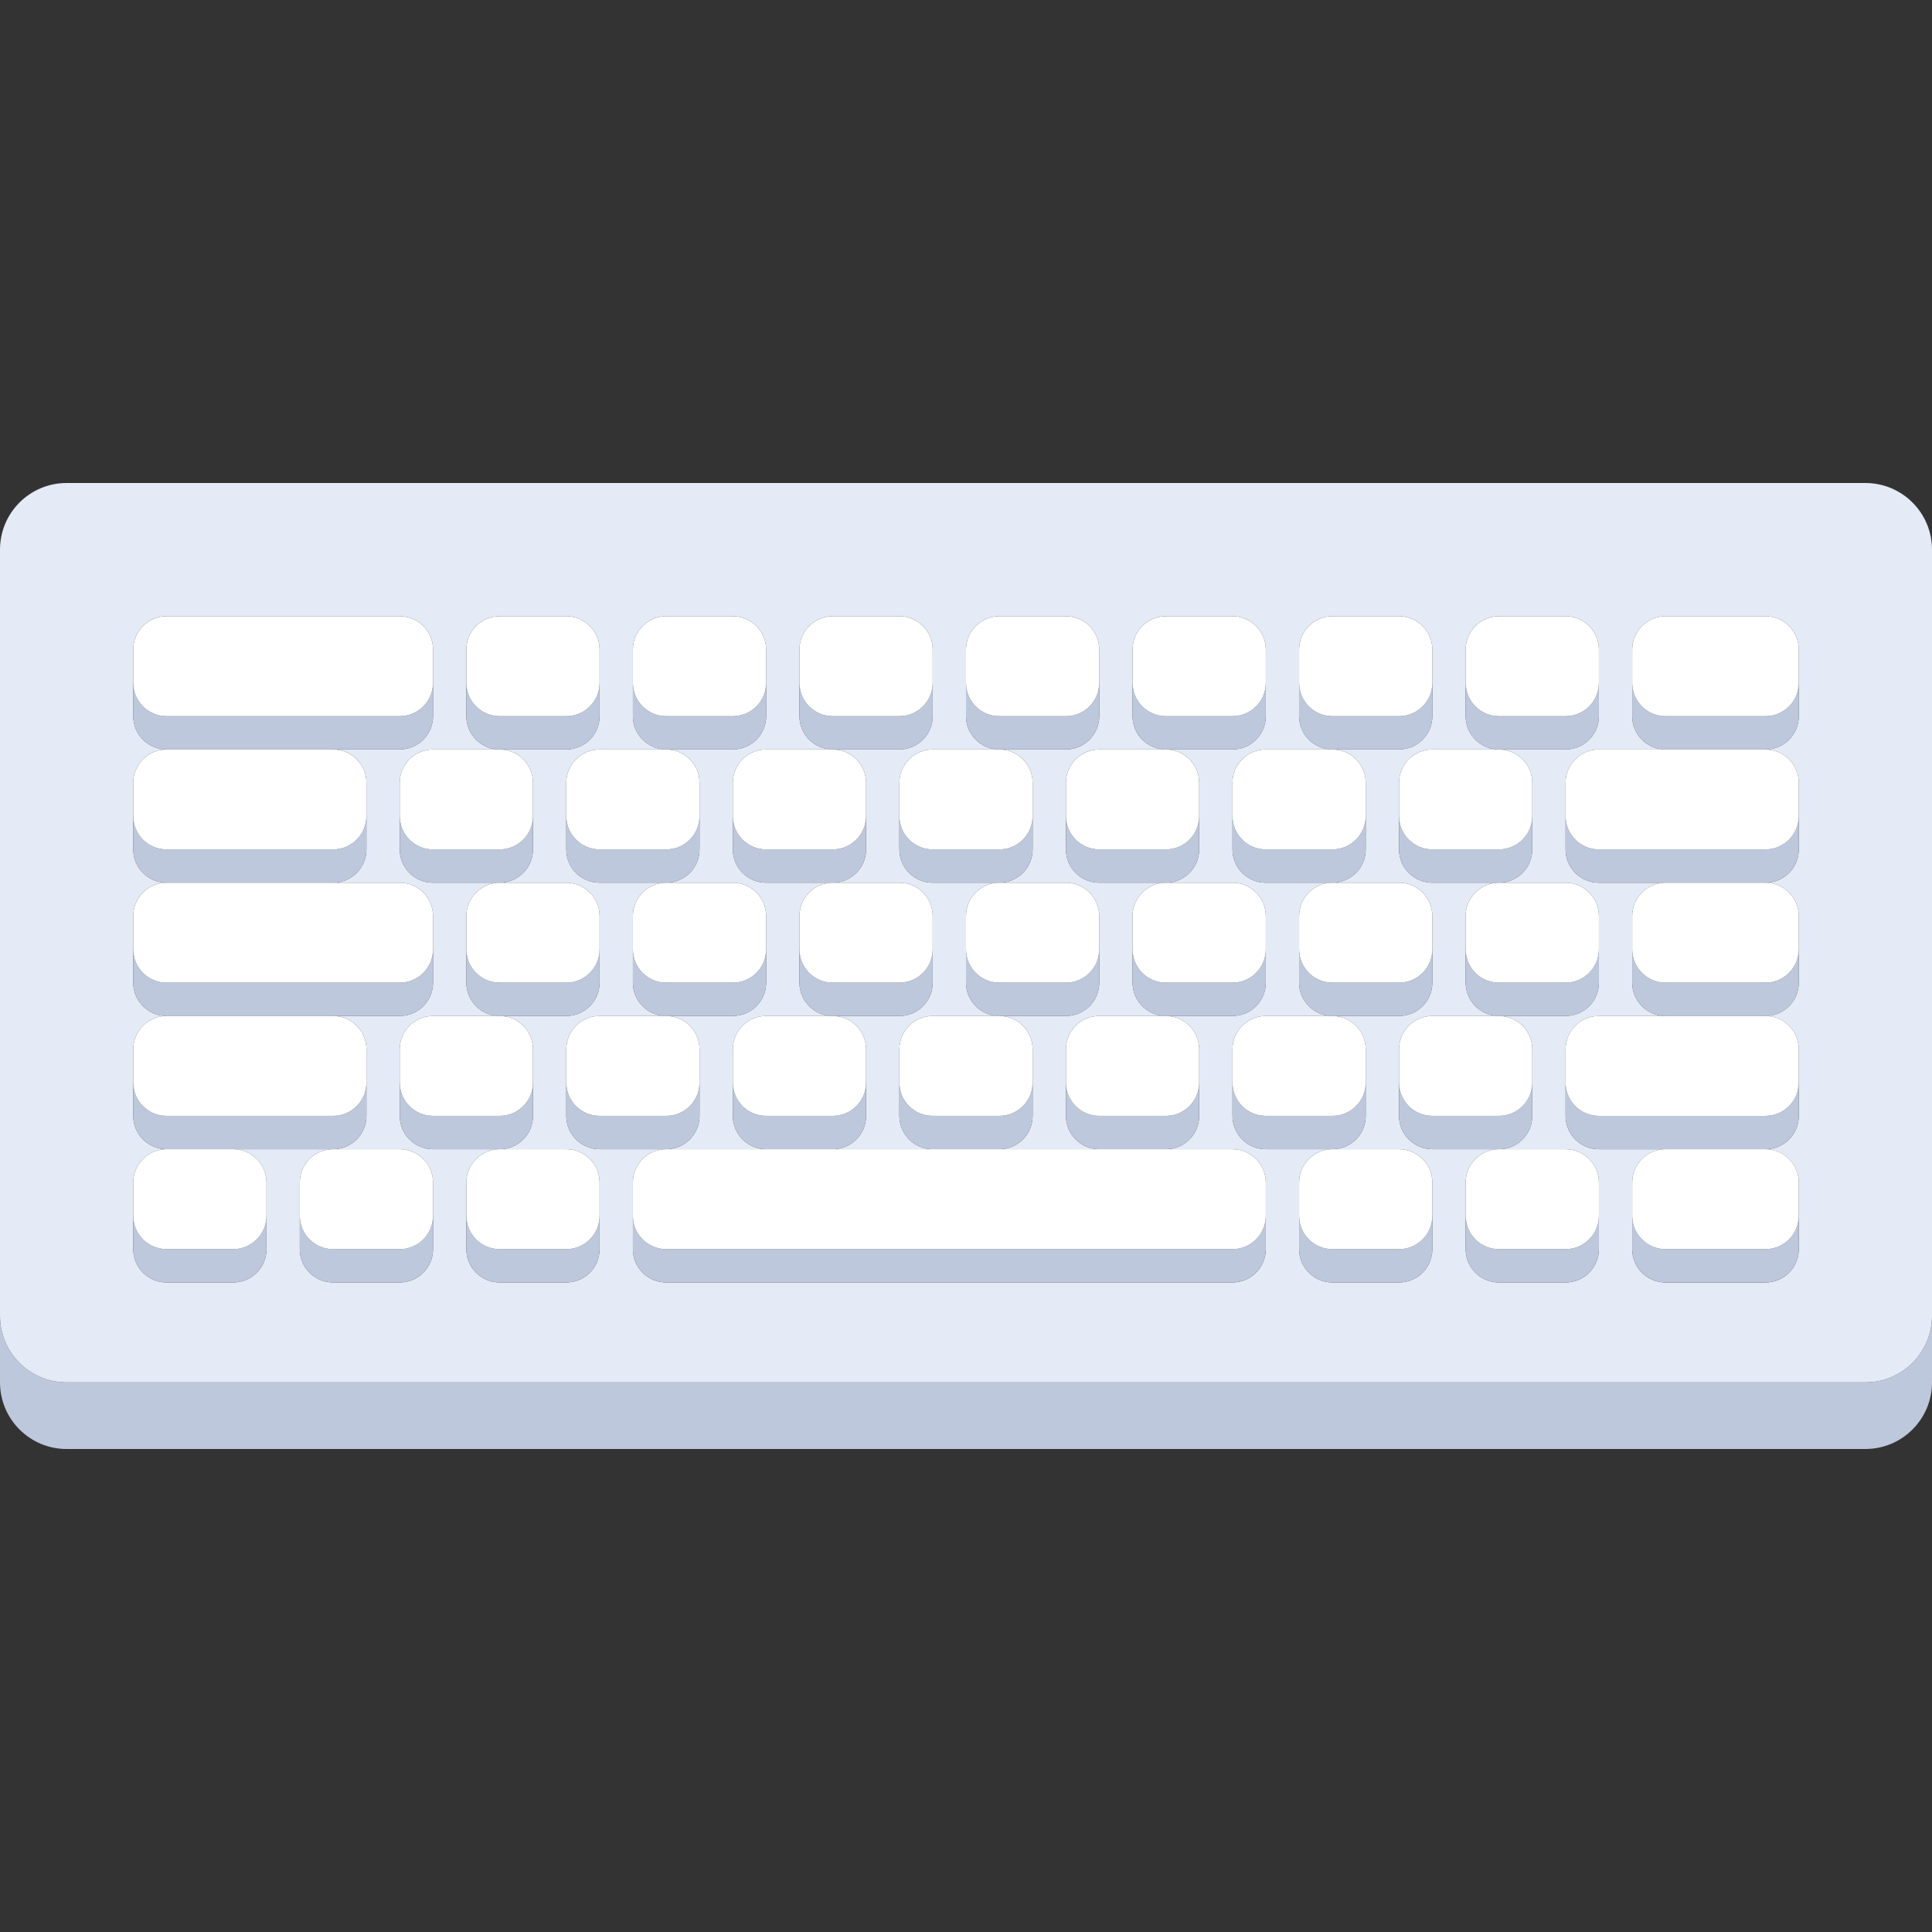 <?xml version="1.0" encoding="iso-8859-1"?>
<!-- Generator: Adobe Illustrator 19.0.0, SVG Export Plug-In . SVG Version: 6.00 Build 0)  -->
<svg version="1.1" id="Layer_1" xmlns="http://www.w3.org/2000/svg" xmlns:xlink="http://www.w3.org/1999/xlink" x="0px" y="0px"
	 viewBox="0 0 512 512" style="enable-background:new 0 0 512 512;" xml:space="preserve">
<rect x="0" y="0" width="512" height="512" fill="#333333" stroke="none"/>
<path style="fill:#BEC8DC;" d="M494.345,366.345H17.655C7.904,366.345,0,358.441,0,348.69v17.655C0,376.096,7.904,384,17.655,384
	h476.69c9.751,0,17.655-7.904,17.655-17.655V348.69C512,358.441,504.096,366.345,494.345,366.345z"/>
<path style="fill:#E4EAF6;" d="M494.345,128H17.655C7.904,128,0,135.904,0,145.655v17.655V348.69
	c0,9.751,7.904,17.655,17.655,17.655h476.69c9.751,0,17.655-7.904,17.655-17.655V163.31v-17.655
	C512,135.904,504.096,128,494.345,128z M114.759,322.207v8.828c0,4.875-3.953,8.828-8.828,8.828H88.276
	c-4.875,0-8.828-3.953-8.828-8.828v-8.828v-8.828c0-4.875,3.953-8.828,8.828-8.828H61.793c4.875,0,8.828,3.953,8.828,8.828v8.828
	v8.828c0,4.875-3.953,8.828-8.828,8.828H44.138c-4.875,0-8.828-3.953-8.828-8.828v-8.828v-8.828c0-4.875,3.953-8.828,8.828-8.828
	c-4.875,0-8.828-3.953-8.828-8.828v-8.828v-8.828c0-4.875,3.953-8.828,8.828-8.828c-4.875,0-8.828-3.953-8.828-8.828v-8.828v-8.828
	c0-4.875,3.953-8.828,8.828-8.828c-4.875,0-8.828-3.953-8.828-8.828v-8.828v-8.828c0-4.875,3.953-8.828,8.828-8.828
	c-4.875,0-8.828-3.953-8.828-8.828v-8.828v-8.828c0-4.875,3.953-8.828,8.828-8.828h61.793c4.875,0,8.828,3.953,8.828,8.828v8.828
	v8.828c0,4.875-3.953,8.828-8.828,8.828H88.276c4.875,0,8.828,3.953,8.828,8.828v8.828v8.828c0,4.875-3.953,8.828-8.828,8.828
	h17.655c4.875,0,8.828,3.953,8.828,8.828v8.828v8.828c0,4.875-3.953,8.828-8.828,8.828H88.276c4.875,0,8.828,3.953,8.828,8.828
	v8.828v8.828c0,4.875-3.953,8.828-8.828,8.828h17.655c4.875,0,8.828,3.953,8.828,8.828V322.207z M158.897,322.207v8.828
	c0,4.875-3.953,8.828-8.828,8.828h-17.655c-4.875,0-8.828-3.953-8.828-8.828v-8.828v-8.828c0-4.875,3.953-8.828,8.828-8.828h-17.655
	c-4.875,0-8.828-3.953-8.828-8.828v-8.828v-8.828c0-4.875,3.953-8.828,8.828-8.828h17.655c-4.875,0-8.828-3.953-8.828-8.828v-8.828
	v-8.828c0-4.875,3.953-8.828,8.828-8.828h-17.655c-4.875,0-8.828-3.953-8.828-8.828v-8.828v-8.828c0-4.875,3.953-8.828,8.828-8.828
	h17.655c-4.875,0-8.828-3.953-8.828-8.828v-8.828v-8.828c0-4.875,3.953-8.828,8.828-8.828h17.655c4.875,0,8.828,3.953,8.828,8.828
	v8.828v8.828c0,4.875-3.953,8.828-8.828,8.828h-17.655c4.875,0,8.828,3.953,8.828,8.828v8.828v8.828
	c0,4.875-3.953,8.828-8.828,8.828h17.655c4.875,0,8.828,3.953,8.828,8.828v8.828v8.828c0,4.875-3.953,8.828-8.828,8.828h-17.655
	c4.875,0,8.828,3.953,8.828,8.828v8.828v8.828c0,4.875-3.953,8.828-8.828,8.828h17.655c4.875,0,8.828,3.953,8.828,8.828V322.207z
	 M335.448,322.207v8.828c0,4.875-3.953,8.828-8.828,8.828H176.552c-4.875,0-8.828-3.953-8.828-8.828v-8.828v-8.828
	c0-4.875,3.953-8.828,8.828-8.828h-17.655c-4.875,0-8.828-3.953-8.828-8.828v-8.828v-8.828c0-4.875,3.953-8.828,8.828-8.828h17.655
	c-4.875,0-8.828-3.953-8.828-8.828v-8.828v-8.828c0-4.875,3.953-8.828,8.828-8.828h-17.655c-4.875,0-8.828-3.953-8.828-8.828v-8.828
	v-8.828c0-4.875,3.953-8.828,8.828-8.828h17.655c-4.875,0-8.828-3.953-8.828-8.828v-8.828v-8.828c0-4.875,3.953-8.828,8.828-8.828
	h17.655c4.875,0,8.828,3.953,8.828,8.828v8.828v8.828c0,4.875-3.953,8.828-8.828,8.828h-17.655c4.875,0,8.828,3.953,8.828,8.828
	v8.828v8.828c0,4.875-3.953,8.828-8.828,8.828h17.655c4.875,0,8.828,3.953,8.828,8.828v8.828v8.828c0,4.875-3.953,8.828-8.828,8.828
	h-17.655c4.875,0,8.828,3.953,8.828,8.828v8.828v8.828c0,4.875-3.953,8.828-8.828,8.828h26.483c-4.875,0-8.828-3.953-8.828-8.828
	v-8.828v-8.828c0-4.875,3.953-8.828,8.828-8.828h17.655c-4.875,0-8.828-3.953-8.828-8.828v-8.828v-8.828
	c0-4.875,3.953-8.828,8.828-8.828h-17.655c-4.875,0-8.828-3.953-8.828-8.828v-8.828v-8.828c0-4.875,3.953-8.828,8.828-8.828h17.655
	c-4.875,0-8.828-3.953-8.828-8.828v-8.828v-8.828c0-4.875,3.953-8.828,8.828-8.828h17.655c4.875,0,8.828,3.953,8.828,8.828v8.828
	v8.828c0,4.875-3.953,8.828-8.828,8.828H220.69c4.875,0,8.828,3.953,8.828,8.828v8.828v8.828c0,4.875-3.953,8.828-8.828,8.828
	h17.655c4.875,0,8.828,3.953,8.828,8.828v8.828v8.828c0,4.875-3.953,8.828-8.828,8.828H220.69c4.875,0,8.828,3.953,8.828,8.828
	v8.828v8.828c0,4.875-3.953,8.828-8.828,8.828h26.483c-4.875,0-8.828-3.953-8.828-8.828v-8.828v-8.828
	c0-4.875,3.953-8.828,8.828-8.828h17.655c-4.875,0-8.828-3.953-8.828-8.828v-8.828v-8.828c0-4.875,3.953-8.828,8.828-8.828h-17.655
	c-4.875,0-8.828-3.953-8.828-8.828v-8.828v-8.828c0-4.875,3.953-8.828,8.828-8.828h17.655c-4.875,0-8.828-3.953-8.828-8.828v-8.828
	v-8.828c0-4.875,3.953-8.828,8.828-8.828h17.655c4.875,0,8.828,3.953,8.828,8.828v8.828v8.828c0,4.875-3.953,8.828-8.828,8.828
	h-17.655c4.875,0,8.828,3.953,8.828,8.828v8.828v8.828c0,4.875-3.953,8.828-8.828,8.828h17.655c4.875,0,8.828,3.953,8.828,8.828
	v8.828v8.828c0,4.875-3.953,8.828-8.828,8.828h-17.655c4.875,0,8.828,3.953,8.828,8.828v8.828v8.828
	c0,4.875-3.953,8.828-8.828,8.828h26.483c-4.875,0-8.828-3.953-8.828-8.828v-8.828v-8.828c0-4.875,3.953-8.828,8.828-8.828h17.655
	c-4.875,0-8.828-3.953-8.828-8.828v-8.828v-8.828c0-4.875,3.953-8.828,8.828-8.828H291.31c-4.875,0-8.828-3.953-8.828-8.828v-8.828
	v-8.828c0-4.875,3.953-8.828,8.828-8.828h17.655c-4.875,0-8.828-3.953-8.828-8.828v-8.828v-8.828c0-4.875,3.953-8.828,8.828-8.828
	h17.655c4.875,0,8.828,3.953,8.828,8.828v8.828v8.828c0,4.875-3.953,8.828-8.828,8.828h-17.655c4.875,0,8.828,3.953,8.828,8.828
	v8.828v8.828c0,4.875-3.953,8.828-8.828,8.828h17.655c4.875,0,8.828,3.953,8.828,8.828v8.828v8.828c0,4.875-3.953,8.828-8.828,8.828
	h-17.655c4.875,0,8.828,3.953,8.828,8.828v8.828v8.828c0,4.875-3.953,8.828-8.828,8.828h17.655c4.875,0,8.828,3.953,8.828,8.828
	V322.207z M379.586,322.207v8.828c0,4.875-3.953,8.828-8.828,8.828h-17.655c-4.875,0-8.828-3.953-8.828-8.828v-8.828v-8.828
	c0-4.875,3.953-8.828,8.828-8.828h-17.655c-4.875,0-8.828-3.953-8.828-8.828v-8.828v-8.828c0-4.875,3.953-8.828,8.828-8.828h17.655
	c-4.875,0-8.828-3.953-8.828-8.828v-8.828v-8.828c0-4.875,3.953-8.828,8.828-8.828h-17.655c-4.875,0-8.828-3.953-8.828-8.828v-8.828
	v-8.828c0-4.875,3.953-8.828,8.828-8.828h17.655c-4.875,0-8.828-3.953-8.828-8.828v-8.828v-8.828c0-4.875,3.953-8.828,8.828-8.828
	h17.655c4.875,0,8.828,3.953,8.828,8.828v8.828v8.828c0,4.875-3.953,8.828-8.828,8.828h-17.655c4.875,0,8.828,3.953,8.828,8.828
	v8.828v8.828c0,4.875-3.953,8.828-8.828,8.828h17.655c4.875,0,8.828,3.953,8.828,8.828v8.828v8.828c0,4.875-3.953,8.828-8.828,8.828
	h-17.655c4.875,0,8.828,3.953,8.828,8.828v8.828v8.828c0,4.875-3.953,8.828-8.828,8.828h17.655c4.875,0,8.828,3.953,8.828,8.828
	V322.207z M423.724,322.207v8.828c0,4.875-3.953,8.828-8.828,8.828h-17.655c-4.875,0-8.828-3.953-8.828-8.828v-8.828v-8.828
	c0-4.875,3.953-8.828,8.828-8.828h-17.655c-4.875,0-8.828-3.953-8.828-8.828v-8.828v-8.828c0-4.875,3.953-8.828,8.828-8.828h17.655
	c-4.875,0-8.828-3.953-8.828-8.828v-8.828v-8.828c0-4.875,3.953-8.828,8.828-8.828h-17.655c-4.875,0-8.828-3.953-8.828-8.828v-8.828
	v-8.828c0-4.875,3.953-8.828,8.828-8.828h17.655c-4.875,0-8.828-3.953-8.828-8.828v-8.828v-8.828c0-4.875,3.953-8.828,8.828-8.828
	h17.655c4.875,0,8.828,3.953,8.828,8.828v8.828v8.828c0,4.875-3.953,8.828-8.828,8.828h-17.655c4.875,0,8.828,3.953,8.828,8.828
	v8.828v8.828c0,4.875-3.953,8.828-8.828,8.828h17.655c4.875,0,8.828,3.953,8.828,8.828v8.828v8.828c0,4.875-3.953,8.828-8.828,8.828
	h-17.655c4.875,0,8.828,3.953,8.828,8.828v8.828v8.828c0,4.875-3.953,8.828-8.828,8.828h17.655c4.875,0,8.828,3.953,8.828,8.828
	V322.207z M476.69,180.966v8.828c0,4.875-3.953,8.828-8.828,8.828c4.875,0,8.828,3.953,8.828,8.828v8.828v8.828
	c0,4.875-3.953,8.828-8.828,8.828c4.875,0,8.828,3.953,8.828,8.828v8.828v8.828c0,4.875-3.953,8.828-8.828,8.828
	c4.875,0,8.828,3.953,8.828,8.828v8.828v8.828c0,4.875-3.953,8.828-8.828,8.828c4.875,0,8.828,3.953,8.828,8.828v8.828v8.828
	c0,4.875-3.953,8.828-8.828,8.828h-26.483c-4.875,0-8.828-3.953-8.828-8.828v-8.828v-8.828c0-4.875,3.953-8.828,8.828-8.828h-17.655
	c-4.875,0-8.828-3.953-8.828-8.828v-8.828v-8.828c0-4.875,3.953-8.828,8.828-8.828h17.655c-4.875,0-8.828-3.953-8.828-8.828v-8.828
	v-8.828c0-4.875,3.953-8.828,8.828-8.828h-17.655c-4.875,0-8.828-3.953-8.828-8.828v-8.828v-8.828c0-4.875,3.953-8.828,8.828-8.828
	h17.655c-4.875,0-8.828-3.953-8.828-8.828v-8.828v-8.828c0-4.875,3.953-8.828,8.828-8.828h26.483c4.875,0,8.828,3.953,8.828,8.828
	V180.966z"/>
<g>
	<path style="fill:#BEC8DC;" d="M105.931,198.621c4.875,0,8.828-3.953,8.828-8.828v-8.828c0,4.875-3.953,8.828-8.828,8.828H44.138
		c-4.875,0-8.828-3.953-8.828-8.828v8.828c0,4.875,3.953,8.828,8.828,8.828h44.138H105.931z"/>
	<path style="fill:#BEC8DC;" d="M105.931,269.241c4.875,0,8.828-3.953,8.828-8.828v-8.828c0,4.875-3.953,8.828-8.828,8.828H44.138
		c-4.875,0-8.828-3.953-8.828-8.828v8.828c0,4.875,3.953,8.828,8.828,8.828h44.138H105.931z"/>
	<path style="fill:#BEC8DC;" d="M97.103,225.103v-8.828c0,4.875-3.953,8.828-8.828,8.828H44.138c-4.875,0-8.828-3.953-8.828-8.828
		v8.828c0,4.875,3.953,8.828,8.828,8.828h44.138C93.151,233.931,97.103,229.978,97.103,225.103z"/>
	<path style="fill:#BEC8DC;" d="M97.103,295.724v-8.828c0,4.875-3.953,8.828-8.828,8.828H44.138c-4.875,0-8.828-3.953-8.828-8.828
		v8.828c0,4.875,3.953,8.828,8.828,8.828h17.655h26.483C93.151,304.552,97.103,300.599,97.103,295.724z"/>
	<path style="fill:#BEC8DC;" d="M158.897,189.793v-8.828c0,4.875-3.953,8.828-8.828,8.828h-17.655c-4.875,0-8.828-3.953-8.828-8.828
		v8.828c0,4.875,3.953,8.828,8.828,8.828h17.655C154.944,198.621,158.897,194.668,158.897,189.793z"/>
	<path style="fill:#BEC8DC;" d="M203.034,189.793v-8.828c0,4.875-3.953,8.828-8.828,8.828h-17.655c-4.875,0-8.828-3.953-8.828-8.828
		v8.828c0,4.875,3.953,8.828,8.828,8.828h17.655C199.082,198.621,203.034,194.668,203.034,189.793z"/>
	<path style="fill:#BEC8DC;" d="M247.172,189.793v-8.828c0,4.875-3.953,8.828-8.828,8.828H220.69c-4.875,0-8.828-3.953-8.828-8.828
		v8.828c0,4.875,3.953,8.828,8.828,8.828h17.655C243.22,198.621,247.172,194.668,247.172,189.793z"/>
	<path style="fill:#BEC8DC;" d="M291.31,189.793v-8.828c0,4.875-3.953,8.828-8.828,8.828h-17.655c-4.875,0-8.828-3.953-8.828-8.828
		v8.828c0,4.875,3.953,8.828,8.828,8.828h17.655C287.358,198.621,291.31,194.668,291.31,189.793z"/>
	<path style="fill:#BEC8DC;" d="M335.448,189.793v-8.828c0,4.875-3.953,8.828-8.828,8.828h-17.655c-4.875,0-8.828-3.953-8.828-8.828
		v8.828c0,4.875,3.953,8.828,8.828,8.828h17.655C331.496,198.621,335.448,194.668,335.448,189.793z"/>
	<path style="fill:#BEC8DC;" d="M379.586,189.793v-8.828c0,4.875-3.953,8.828-8.828,8.828h-17.655c-4.875,0-8.828-3.953-8.828-8.828
		v8.828c0,4.875,3.953,8.828,8.828,8.828h17.655C375.634,198.621,379.586,194.668,379.586,189.793z"/>
	<path style="fill:#BEC8DC;" d="M423.724,189.793v-8.828c0,4.875-3.953,8.828-8.828,8.828h-17.655c-4.875,0-8.828-3.953-8.828-8.828
		v8.828c0,4.875,3.953,8.828,8.828,8.828h17.655C419.772,198.621,423.724,194.668,423.724,189.793z"/>
	<path style="fill:#BEC8DC;" d="M467.862,189.793h-26.483c-4.875,0-8.828-3.953-8.828-8.828v8.828c0,4.875,3.953,8.828,8.828,8.828
		h26.483c4.875,0,8.828-3.953,8.828-8.828v-8.828C476.69,185.841,472.737,189.793,467.862,189.793z"/>
	<path style="fill:#BEC8DC;" d="M141.241,225.103v-8.828c0,4.875-3.953,8.828-8.828,8.828h-17.655c-4.875,0-8.828-3.953-8.828-8.828
		v8.828c0,4.875,3.953,8.828,8.828,8.828h17.655C137.289,233.931,141.241,229.978,141.241,225.103z"/>
	<path style="fill:#BEC8DC;" d="M185.379,225.103v-8.828c0,4.875-3.953,8.828-8.828,8.828h-17.655c-4.875,0-8.828-3.953-8.828-8.828
		v8.828c0,4.875,3.953,8.828,8.828,8.828h17.655C181.427,233.931,185.379,229.978,185.379,225.103z"/>
	<path style="fill:#BEC8DC;" d="M229.517,225.103v-8.828c0,4.875-3.953,8.828-8.828,8.828h-17.655c-4.875,0-8.828-3.953-8.828-8.828
		v8.828c0,4.875,3.953,8.828,8.828,8.828h17.655C225.565,233.931,229.517,229.978,229.517,225.103z"/>
	<path style="fill:#BEC8DC;" d="M273.655,225.103v-8.828c0,4.875-3.953,8.828-8.828,8.828h-17.655c-4.875,0-8.828-3.953-8.828-8.828
		v8.828c0,4.875,3.953,8.828,8.828,8.828h17.655C269.703,233.931,273.655,229.978,273.655,225.103z"/>
	<path style="fill:#BEC8DC;" d="M317.793,225.103v-8.828c0,4.875-3.953,8.828-8.828,8.828H291.31c-4.875,0-8.828-3.953-8.828-8.828
		v8.828c0,4.875,3.953,8.828,8.828,8.828h17.655C313.841,233.931,317.793,229.978,317.793,225.103z"/>
	<path style="fill:#BEC8DC;" d="M361.931,225.103v-8.828c0,4.875-3.953,8.828-8.828,8.828h-17.655c-4.875,0-8.828-3.953-8.828-8.828
		v8.828c0,4.875,3.953,8.828,8.828,8.828h17.655C357.978,233.931,361.931,229.978,361.931,225.103z"/>
	<path style="fill:#BEC8DC;" d="M406.069,225.103v-8.828c0,4.875-3.953,8.828-8.828,8.828h-17.655c-4.875,0-8.828-3.953-8.828-8.828
		v8.828c0,4.875,3.953,8.828,8.828,8.828h17.655C402.116,233.931,406.069,229.978,406.069,225.103z"/>
	<path style="fill:#BEC8DC;" d="M467.862,225.103h-44.138c-4.875,0-8.828-3.953-8.828-8.828v8.828c0,4.875,3.953,8.828,8.828,8.828
		h17.655h26.483c4.875,0,8.828-3.953,8.828-8.828v-8.828C476.69,221.151,472.737,225.103,467.862,225.103z"/>
	<path style="fill:#BEC8DC;" d="M158.897,260.414v-8.828c0,4.875-3.953,8.828-8.828,8.828h-17.655c-4.875,0-8.828-3.953-8.828-8.828
		v8.828c0,4.875,3.953,8.828,8.828,8.828h17.655C154.944,269.241,158.897,265.289,158.897,260.414z"/>
	<path style="fill:#BEC8DC;" d="M150.069,331.034h-17.655c-4.875,0-8.828-3.953-8.828-8.828v8.828c0,4.875,3.953,8.828,8.828,8.828
		h17.655c4.875,0,8.828-3.953,8.828-8.828v-8.828C158.897,327.082,154.944,331.034,150.069,331.034z"/>
	<path style="fill:#BEC8DC;" d="M370.759,331.034h-17.655c-4.875,0-8.828-3.953-8.828-8.828v8.828c0,4.875,3.953,8.828,8.828,8.828
		h17.655c4.875,0,8.828-3.953,8.828-8.828v-8.828C379.586,327.082,375.634,331.034,370.759,331.034z"/>
	<path style="fill:#BEC8DC;" d="M203.034,260.414v-8.828c0,4.875-3.953,8.828-8.828,8.828h-17.655c-4.875,0-8.828-3.953-8.828-8.828
		v8.828c0,4.875,3.953,8.828,8.828,8.828h17.655C199.082,269.241,203.034,265.289,203.034,260.414z"/>
	<path style="fill:#BEC8DC;" d="M247.172,260.414v-8.828c0,4.875-3.953,8.828-8.828,8.828H220.69c-4.875,0-8.828-3.953-8.828-8.828
		v8.828c0,4.875,3.953,8.828,8.828,8.828h17.655C243.22,269.241,247.172,265.289,247.172,260.414z"/>
	<path style="fill:#BEC8DC;" d="M291.31,260.414v-8.828c0,4.875-3.953,8.828-8.828,8.828h-17.655c-4.875,0-8.828-3.953-8.828-8.828
		v8.828c0,4.875,3.953,8.828,8.828,8.828h17.655C287.358,269.241,291.31,265.289,291.31,260.414z"/>
	<path style="fill:#BEC8DC;" d="M335.448,260.414v-8.828c0,4.875-3.953,8.828-8.828,8.828h-17.655c-4.875,0-8.828-3.953-8.828-8.828
		v8.828c0,4.875,3.953,8.828,8.828,8.828h17.655C331.496,269.241,335.448,265.289,335.448,260.414z"/>
	<path style="fill:#BEC8DC;" d="M379.586,260.414v-8.828c0,4.875-3.953,8.828-8.828,8.828h-17.655c-4.875,0-8.828-3.953-8.828-8.828
		v8.828c0,4.875,3.953,8.828,8.828,8.828h17.655C375.634,269.241,379.586,265.289,379.586,260.414z"/>
	<path style="fill:#BEC8DC;" d="M423.724,260.414v-8.828c0,4.875-3.953,8.828-8.828,8.828h-17.655c-4.875,0-8.828-3.953-8.828-8.828
		v8.828c0,4.875,3.953,8.828,8.828,8.828h17.655C419.772,269.241,423.724,265.289,423.724,260.414z"/>
	<path style="fill:#BEC8DC;" d="M467.862,260.414h-26.483c-4.875,0-8.828-3.953-8.828-8.828v8.828c0,4.875,3.953,8.828,8.828,8.828
		h26.483c4.875,0,8.828-3.953,8.828-8.828v-8.828C476.69,256.461,472.737,260.414,467.862,260.414z"/>
	<path style="fill:#BEC8DC;" d="M141.241,295.724v-8.828c0,4.875-3.953,8.828-8.828,8.828h-17.655c-4.875,0-8.828-3.953-8.828-8.828
		v8.828c0,4.875,3.953,8.828,8.828,8.828h17.655C137.289,304.552,141.241,300.599,141.241,295.724z"/>
	<path style="fill:#BEC8DC;" d="M61.793,331.034H44.138c-4.875,0-8.828-3.953-8.828-8.828v8.828c0,4.875,3.953,8.828,8.828,8.828
		h17.655c4.875,0,8.828-3.953,8.828-8.828v-8.828C70.621,327.082,66.668,331.034,61.793,331.034z"/>
	<path style="fill:#BEC8DC;" d="M414.897,331.034h-17.655c-4.875,0-8.828-3.953-8.828-8.828v8.828c0,4.875,3.953,8.828,8.828,8.828
		h17.655c4.875,0,8.828-3.953,8.828-8.828v-8.828C423.724,327.082,419.772,331.034,414.897,331.034z"/>
	<path style="fill:#BEC8DC;" d="M467.862,331.034h-26.483c-4.875,0-8.828-3.953-8.828-8.828v8.828c0,4.875,3.953,8.828,8.828,8.828
		h26.483c4.875,0,8.828-3.953,8.828-8.828v-8.828C476.69,327.082,472.737,331.034,467.862,331.034z"/>
	<path style="fill:#BEC8DC;" d="M105.931,331.034H88.276c-4.875,0-8.828-3.953-8.828-8.828v8.828c0,4.875,3.953,8.828,8.828,8.828
		h17.655c4.875,0,8.828-3.953,8.828-8.828v-8.828C114.759,327.082,110.806,331.034,105.931,331.034z"/>
	<path style="fill:#BEC8DC;" d="M185.379,295.724v-8.828c0,4.875-3.953,8.828-8.828,8.828h-17.655c-4.875,0-8.828-3.953-8.828-8.828
		v8.828c0,4.875,3.953,8.828,8.828,8.828h17.655C181.427,304.552,185.379,300.599,185.379,295.724z"/>
	<path style="fill:#BEC8DC;" d="M229.517,295.724v-8.828c0,4.875-3.953,8.828-8.828,8.828h-17.655c-4.875,0-8.828-3.953-8.828-8.828
		v8.828c0,4.875,3.953,8.828,8.828,8.828h17.655C225.565,304.552,229.517,300.599,229.517,295.724z"/>
	<path style="fill:#BEC8DC;" d="M326.621,331.034H176.552c-4.875,0-8.828-3.953-8.828-8.828v8.828c0,4.875,3.953,8.828,8.828,8.828
		h150.069c4.875,0,8.828-3.953,8.828-8.828v-8.828C335.448,327.082,331.496,331.034,326.621,331.034z"/>
	<path style="fill:#BEC8DC;" d="M273.655,295.724v-8.828c0,4.875-3.953,8.828-8.828,8.828h-17.655c-4.875,0-8.828-3.953-8.828-8.828
		v8.828c0,4.875,3.953,8.828,8.828,8.828h17.655C269.703,304.552,273.655,300.599,273.655,295.724z"/>
	<path style="fill:#BEC8DC;" d="M317.793,295.724v-8.828c0,4.875-3.953,8.828-8.828,8.828H291.31c-4.875,0-8.828-3.953-8.828-8.828
		v8.828c0,4.875,3.953,8.828,8.828,8.828h17.655C313.841,304.552,317.793,300.599,317.793,295.724z"/>
	<path style="fill:#BEC8DC;" d="M361.931,295.724v-8.828c0,4.875-3.953,8.828-8.828,8.828h-17.655c-4.875,0-8.828-3.953-8.828-8.828
		v8.828c0,4.875,3.953,8.828,8.828,8.828h17.655C357.978,304.552,361.931,300.599,361.931,295.724z"/>
	<path style="fill:#BEC8DC;" d="M406.069,295.724v-8.828c0,4.875-3.953,8.828-8.828,8.828h-17.655c-4.875,0-8.828-3.953-8.828-8.828
		v8.828c0,4.875,3.953,8.828,8.828,8.828h17.655C402.116,304.552,406.069,300.599,406.069,295.724z"/>
	<path style="fill:#BEC8DC;" d="M467.862,295.724h-44.138c-4.875,0-8.828-3.953-8.828-8.828v8.828c0,4.875,3.953,8.828,8.828,8.828
		h17.655h26.483c4.875,0,8.828-3.953,8.828-8.828v-8.828C476.69,291.772,472.737,295.724,467.862,295.724z"/>
</g>
<g>
	<path style="fill:#FFFFFF;" d="M44.138,189.793h61.793c4.875,0,8.828-3.953,8.828-8.828v-8.828c0-4.875-3.953-8.828-8.828-8.828
		H44.138c-4.875,0-8.828,3.953-8.828,8.828v8.828C35.31,185.841,39.263,189.793,44.138,189.793z"/>
	<path style="fill:#FFFFFF;" d="M44.138,260.414h61.793c4.875,0,8.828-3.953,8.828-8.828v-8.828c0-4.875-3.953-8.828-8.828-8.828
		H88.276H44.138c-4.875,0-8.828,3.953-8.828,8.828v8.828C35.31,256.461,39.263,260.414,44.138,260.414z"/>
	<path style="fill:#FFFFFF;" d="M44.138,225.103h44.138c4.875,0,8.828-3.953,8.828-8.828v-8.828c0-4.875-3.953-8.828-8.828-8.828
		H44.138c-4.875,0-8.828,3.953-8.828,8.828v8.828C35.31,221.151,39.263,225.103,44.138,225.103z"/>
	<path style="fill:#FFFFFF;" d="M44.138,295.724h44.138c4.875,0,8.828-3.953,8.828-8.828v-8.828c0-4.875-3.953-8.828-8.828-8.828
		H44.138c-4.875,0-8.828,3.953-8.828,8.828v8.828C35.31,291.772,39.263,295.724,44.138,295.724z"/>
	<path style="fill:#FFFFFF;" d="M132.414,189.793h17.655c4.875,0,8.828-3.953,8.828-8.828v-8.828c0-4.875-3.953-8.828-8.828-8.828
		h-17.655c-4.875,0-8.828,3.953-8.828,8.828v8.828C123.586,185.841,127.539,189.793,132.414,189.793z"/>
	<path style="fill:#FFFFFF;" d="M176.552,189.793h17.655c4.875,0,8.828-3.953,8.828-8.828v-8.828c0-4.875-3.953-8.828-8.828-8.828
		h-17.655c-4.875,0-8.828,3.953-8.828,8.828v8.828C167.724,185.841,171.677,189.793,176.552,189.793z"/>
	<path style="fill:#FFFFFF;" d="M220.69,189.793h17.655c4.875,0,8.828-3.953,8.828-8.828v-8.828c0-4.875-3.953-8.828-8.828-8.828
		H220.69c-4.875,0-8.828,3.953-8.828,8.828v8.828C211.862,185.841,215.815,189.793,220.69,189.793z"/>
	<path style="fill:#FFFFFF;" d="M264.828,189.793h17.655c4.875,0,8.828-3.953,8.828-8.828v-8.828c0-4.875-3.953-8.828-8.828-8.828
		h-17.655c-4.875,0-8.828,3.953-8.828,8.828v8.828C256,185.841,259.953,189.793,264.828,189.793z"/>
	<path style="fill:#FFFFFF;" d="M308.966,189.793h17.655c4.875,0,8.828-3.953,8.828-8.828v-8.828c0-4.875-3.953-8.828-8.828-8.828
		h-17.655c-4.875,0-8.828,3.953-8.828,8.828v8.828C300.138,185.841,304.09,189.793,308.966,189.793z"/>
	<path style="fill:#FFFFFF;" d="M353.103,189.793h17.655c4.875,0,8.828-3.953,8.828-8.828v-8.828c0-4.875-3.953-8.828-8.828-8.828
		h-17.655c-4.875,0-8.828,3.953-8.828,8.828v8.828C344.276,185.841,348.228,189.793,353.103,189.793z"/>
	<path style="fill:#FFFFFF;" d="M397.241,189.793h17.655c4.875,0,8.828-3.953,8.828-8.828v-8.828c0-4.875-3.953-8.828-8.828-8.828
		h-17.655c-4.875,0-8.828,3.953-8.828,8.828v8.828C388.414,185.841,392.366,189.793,397.241,189.793z"/>
	<path style="fill:#FFFFFF;" d="M467.862,163.31h-26.483c-4.875,0-8.828,3.953-8.828,8.828v8.828c0,4.875,3.953,8.828,8.828,8.828
		h26.483c4.875,0,8.828-3.953,8.828-8.828v-8.828C476.69,167.263,472.737,163.31,467.862,163.31z"/>
	<path style="fill:#FFFFFF;" d="M114.759,225.103h17.655c4.875,0,8.828-3.953,8.828-8.828v-8.828c0-4.875-3.953-8.828-8.828-8.828
		h-17.655c-4.875,0-8.828,3.953-8.828,8.828v8.828C105.931,221.151,109.884,225.103,114.759,225.103z"/>
	<path style="fill:#FFFFFF;" d="M158.897,225.103h17.655c4.875,0,8.828-3.953,8.828-8.828v-8.828c0-4.875-3.953-8.828-8.828-8.828
		h-17.655c-4.875,0-8.828,3.953-8.828,8.828v8.828C150.069,221.151,154.022,225.103,158.897,225.103z"/>
	<path style="fill:#FFFFFF;" d="M203.034,225.103h17.655c4.875,0,8.828-3.953,8.828-8.828v-8.828c0-4.875-3.953-8.828-8.828-8.828
		h-17.655c-4.875,0-8.828,3.953-8.828,8.828v8.828C194.207,221.151,198.159,225.103,203.034,225.103z"/>
	<path style="fill:#FFFFFF;" d="M247.172,225.103h17.655c4.875,0,8.828-3.953,8.828-8.828v-8.828c0-4.875-3.953-8.828-8.828-8.828
		h-17.655c-4.875,0-8.828,3.953-8.828,8.828v8.828C238.345,221.151,242.297,225.103,247.172,225.103z"/>
	<path style="fill:#FFFFFF;" d="M291.31,225.103h17.655c4.875,0,8.828-3.953,8.828-8.828v-8.828c0-4.875-3.953-8.828-8.828-8.828
		H291.31c-4.875,0-8.828,3.953-8.828,8.828v8.828C282.483,221.151,286.435,225.103,291.31,225.103z"/>
	<path style="fill:#FFFFFF;" d="M335.448,225.103h17.655c4.875,0,8.828-3.953,8.828-8.828v-8.828c0-4.875-3.953-8.828-8.828-8.828
		h-17.655c-4.875,0-8.828,3.953-8.828,8.828v8.828C326.621,221.151,330.573,225.103,335.448,225.103z"/>
	<path style="fill:#FFFFFF;" d="M379.586,225.103h17.655c4.875,0,8.828-3.953,8.828-8.828v-8.828c0-4.875-3.953-8.828-8.828-8.828
		h-17.655c-4.875,0-8.828,3.953-8.828,8.828v8.828C370.759,221.151,374.711,225.103,379.586,225.103z"/>
	<path style="fill:#FFFFFF;" d="M423.724,198.621c-4.875,0-8.828,3.953-8.828,8.828v8.828c0,4.875,3.953,8.828,8.828,8.828h44.138
		c4.875,0,8.828-3.953,8.828-8.828v-8.828c0-4.875-3.953-8.828-8.828-8.828h-26.483H423.724z"/>
	<path style="fill:#FFFFFF;" d="M132.414,260.414h17.655c4.875,0,8.828-3.953,8.828-8.828v-8.828c0-4.875-3.953-8.828-8.828-8.828
		h-17.655c-4.875,0-8.828,3.953-8.828,8.828v8.828C123.586,256.461,127.539,260.414,132.414,260.414z"/>
	<path style="fill:#FFFFFF;" d="M150.069,304.552h-17.655c-4.875,0-8.828,3.953-8.828,8.828v8.828c0,4.875,3.953,8.828,8.828,8.828
		h17.655c4.875,0,8.828-3.953,8.828-8.828v-8.828C158.897,308.504,154.944,304.552,150.069,304.552z"/>
	<path style="fill:#FFFFFF;" d="M370.759,304.552h-17.655c-4.875,0-8.828,3.953-8.828,8.828v8.828c0,4.875,3.953,8.828,8.828,8.828
		h17.655c4.875,0,8.828-3.953,8.828-8.828v-8.828C379.586,308.504,375.634,304.552,370.759,304.552z"/>
	<path style="fill:#FFFFFF;" d="M176.552,260.414h17.655c4.875,0,8.828-3.953,8.828-8.828v-8.828c0-4.875-3.953-8.828-8.828-8.828
		h-17.655c-4.875,0-8.828,3.953-8.828,8.828v8.828C167.724,256.461,171.677,260.414,176.552,260.414z"/>
	<path style="fill:#FFFFFF;" d="M220.69,260.414h17.655c4.875,0,8.828-3.953,8.828-8.828v-8.828c0-4.875-3.953-8.828-8.828-8.828
		H220.69c-4.875,0-8.828,3.953-8.828,8.828v8.828C211.862,256.461,215.815,260.414,220.69,260.414z"/>
	<path style="fill:#FFFFFF;" d="M264.828,260.414h17.655c4.875,0,8.828-3.953,8.828-8.828v-8.828c0-4.875-3.953-8.828-8.828-8.828
		h-17.655c-4.875,0-8.828,3.953-8.828,8.828v8.828C256,256.461,259.953,260.414,264.828,260.414z"/>
	<path style="fill:#FFFFFF;" d="M308.966,260.414h17.655c4.875,0,8.828-3.953,8.828-8.828v-8.828c0-4.875-3.953-8.828-8.828-8.828
		h-17.655c-4.875,0-8.828,3.953-8.828,8.828v8.828C300.138,256.461,304.09,260.414,308.966,260.414z"/>
	<path style="fill:#FFFFFF;" d="M353.103,260.414h17.655c4.875,0,8.828-3.953,8.828-8.828v-8.828c0-4.875-3.953-8.828-8.828-8.828
		h-17.655c-4.875,0-8.828,3.953-8.828,8.828v8.828C344.276,256.461,348.228,260.414,353.103,260.414z"/>
	<path style="fill:#FFFFFF;" d="M397.241,260.414h17.655c4.875,0,8.828-3.953,8.828-8.828v-8.828c0-4.875-3.953-8.828-8.828-8.828
		h-17.655c-4.875,0-8.828,3.953-8.828,8.828v8.828C388.414,256.461,392.366,260.414,397.241,260.414z"/>
	<path style="fill:#FFFFFF;" d="M432.552,242.759v8.828c0,4.875,3.953,8.828,8.828,8.828h26.483c4.875,0,8.828-3.953,8.828-8.828
		v-8.828c0-4.875-3.953-8.828-8.828-8.828h-26.483C436.504,233.931,432.552,237.884,432.552,242.759z"/>
	<path style="fill:#FFFFFF;" d="M114.759,295.724h17.655c4.875,0,8.828-3.953,8.828-8.828v-8.828c0-4.875-3.953-8.828-8.828-8.828
		h-17.655c-4.875,0-8.828,3.953-8.828,8.828v8.828C105.931,291.772,109.884,295.724,114.759,295.724z"/>
	<path style="fill:#FFFFFF;" d="M35.31,313.379v8.828c0,4.875,3.953,8.828,8.828,8.828h17.655c4.875,0,8.828-3.953,8.828-8.828
		v-8.828c0-4.875-3.953-8.828-8.828-8.828H44.138C39.263,304.552,35.31,308.504,35.31,313.379z"/>
	<path style="fill:#FFFFFF;" d="M414.897,304.552h-17.655c-4.875,0-8.828,3.953-8.828,8.828v8.828c0,4.875,3.953,8.828,8.828,8.828
		h17.655c4.875,0,8.828-3.953,8.828-8.828v-8.828C423.724,308.504,419.772,304.552,414.897,304.552z"/>
	<path style="fill:#FFFFFF;" d="M432.552,313.379v8.828c0,4.875,3.953,8.828,8.828,8.828h26.483c4.875,0,8.828-3.953,8.828-8.828
		v-8.828c0-4.875-3.953-8.828-8.828-8.828h-26.483C436.504,304.552,432.552,308.504,432.552,313.379z"/>
	<path style="fill:#FFFFFF;" d="M105.931,304.552H88.276c-4.875,0-8.828,3.953-8.828,8.828v8.828c0,4.875,3.953,8.828,8.828,8.828
		h17.655c4.875,0,8.828-3.953,8.828-8.828v-8.828C114.759,308.504,110.806,304.552,105.931,304.552z"/>
	<path style="fill:#FFFFFF;" d="M158.897,295.724h17.655c4.875,0,8.828-3.953,8.828-8.828v-8.828c0-4.875-3.953-8.828-8.828-8.828
		h-17.655c-4.875,0-8.828,3.953-8.828,8.828v8.828C150.069,291.772,154.022,295.724,158.897,295.724z"/>
	<path style="fill:#FFFFFF;" d="M203.034,295.724h17.655c4.875,0,8.828-3.953,8.828-8.828v-8.828c0-4.875-3.953-8.828-8.828-8.828
		h-17.655c-4.875,0-8.828,3.953-8.828,8.828v8.828C194.207,291.772,198.159,295.724,203.034,295.724z"/>
	<path style="fill:#FFFFFF;" d="M326.621,304.552h-17.655H291.31h-26.483h-17.655H220.69h-17.655h-26.483
		c-4.875,0-8.828,3.953-8.828,8.828v8.828c0,4.875,3.953,8.828,8.828,8.828h150.069c4.875,0,8.828-3.953,8.828-8.828v-8.828
		C335.448,308.504,331.496,304.552,326.621,304.552z"/>
	<path style="fill:#FFFFFF;" d="M247.172,295.724h17.655c4.875,0,8.828-3.953,8.828-8.828v-8.828c0-4.875-3.953-8.828-8.828-8.828
		h-17.655c-4.875,0-8.828,3.953-8.828,8.828v8.828C238.345,291.772,242.297,295.724,247.172,295.724z"/>
	<path style="fill:#FFFFFF;" d="M291.31,295.724h17.655c4.875,0,8.828-3.953,8.828-8.828v-8.828c0-4.875-3.953-8.828-8.828-8.828
		H291.31c-4.875,0-8.828,3.953-8.828,8.828v8.828C282.483,291.772,286.435,295.724,291.31,295.724z"/>
	<path style="fill:#FFFFFF;" d="M335.448,295.724h17.655c4.875,0,8.828-3.953,8.828-8.828v-8.828c0-4.875-3.953-8.828-8.828-8.828
		h-17.655c-4.875,0-8.828,3.953-8.828,8.828v8.828C326.621,291.772,330.573,295.724,335.448,295.724z"/>
	<path style="fill:#FFFFFF;" d="M379.586,295.724h17.655c4.875,0,8.828-3.953,8.828-8.828v-8.828c0-4.875-3.953-8.828-8.828-8.828
		h-17.655c-4.875,0-8.828,3.953-8.828,8.828v8.828C370.759,291.772,374.711,295.724,379.586,295.724z"/>
	<path style="fill:#FFFFFF;" d="M423.724,269.241c-4.875,0-8.828,3.953-8.828,8.828v8.828c0,4.875,3.953,8.828,8.828,8.828h44.138
		c4.875,0,8.828-3.953,8.828-8.828v-8.828c0-4.875-3.953-8.828-8.828-8.828h-26.483H423.724z"/>
</g>
<g>
</g>
<g>
</g>
<g>
</g>
<g>
</g>
<g>
</g>
<g>
</g>
<g>
</g>
<g>
</g>
<g>
</g>
<g>
</g>
<g>
</g>
<g>
</g>
<g>
</g>
<g>
</g>
<g>
</g>
</svg>
